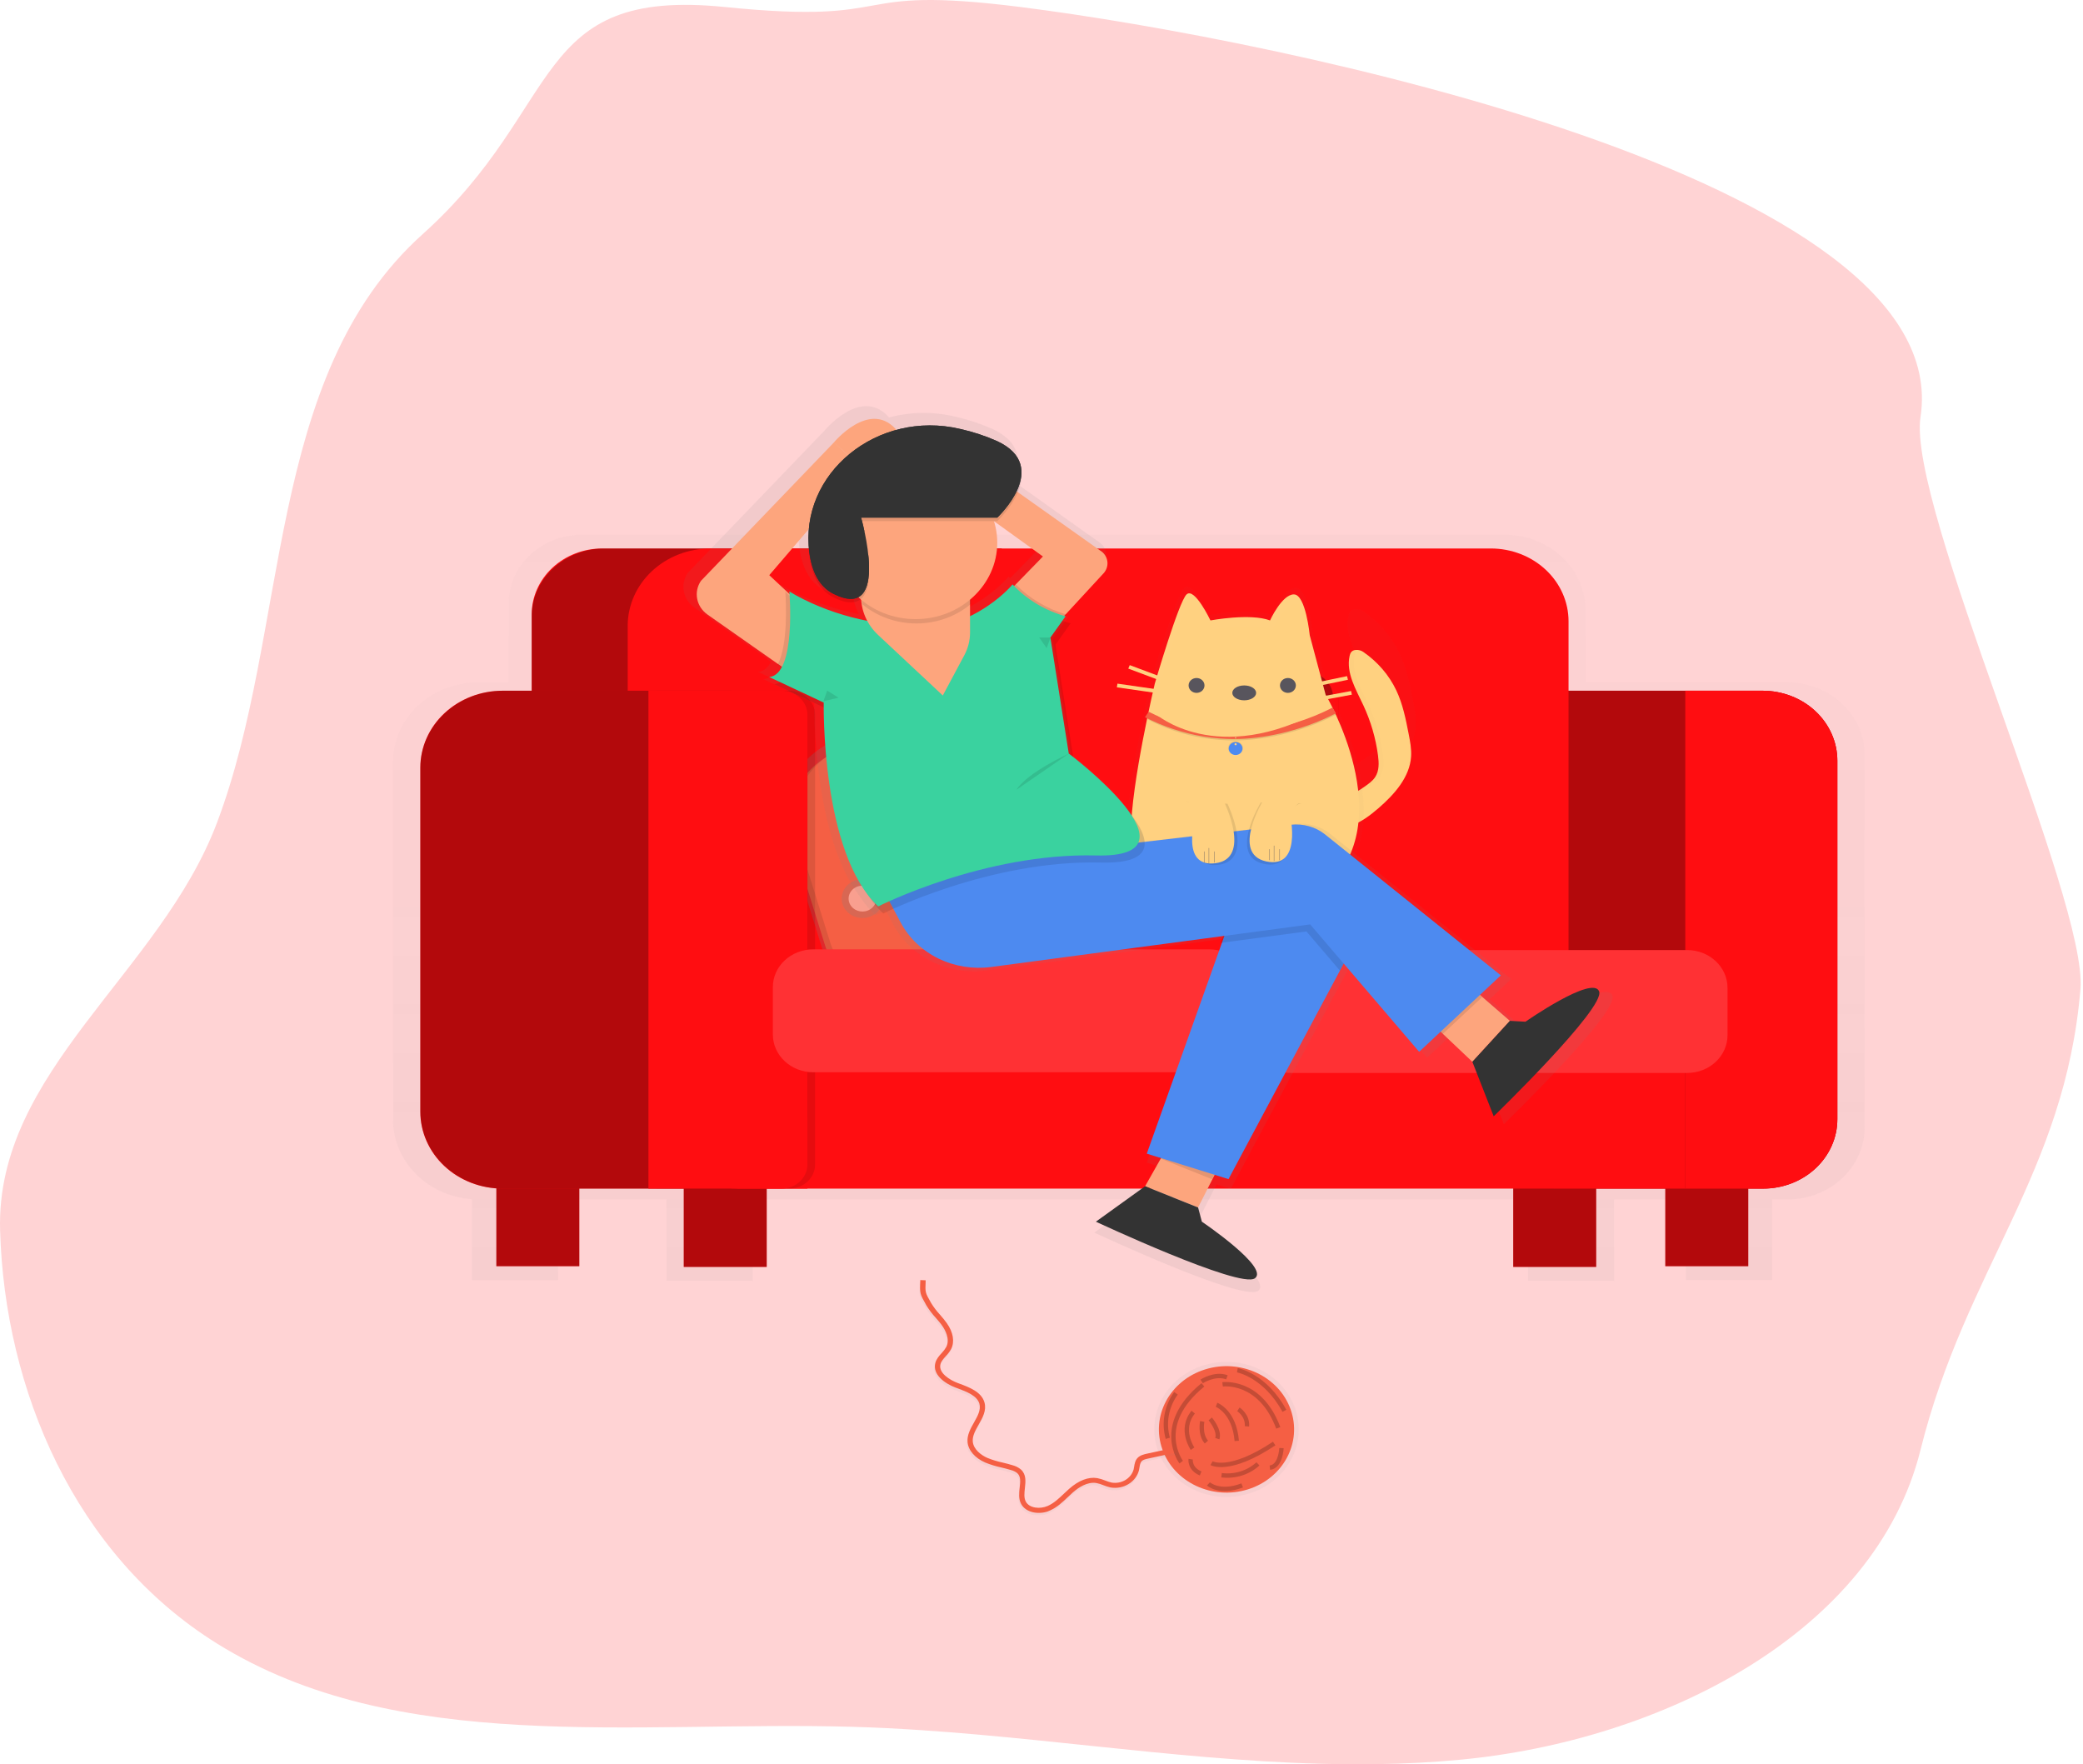 <svg width="477" height="404" viewBox="0 0 477 404" fill="none" xmlns="http://www.w3.org/2000/svg">
<path opacity="0.18" d="M439.792 332.003C429.328 374.029 380.329 398.698 334.1 402.969C327.926 403.543 321.738 403.857 315.564 403.948C280.769 404.51 245.947 398.515 211.025 396.178C205.751 395.825 200.477 395.551 195.203 395.407C145.445 393.984 90.988 402.094 49.654 376.314C17.053 355.993 1.077 318.16 0.022 281.737C-1.033 245.314 36.631 222.858 49.654 188.485C66.404 144.278 60.497 86.222 96.769 53.639C129.468 24.294 121.389 -2.911 166 1.607C207.588 5.812 192.511 -3.577 233.69 1.607C292.605 9.025 448.132 40.792 439.792 95.485C436.698 115.806 478.119 205.995 476.417 226.485C472.887 268.615 450.045 290.774 439.792 332.003Z" fill="#FF0D11"/>
<g clip-path="url(#clip0)">
<g opacity="0.5">
<path opacity="0.5" d="M409.226 156.249H363.074V139.731C363.074 135.142 361.125 130.741 357.657 127.497C354.188 124.252 349.483 122.429 344.577 122.429H133.265C128.814 122.429 124.546 124.083 121.399 127.026C118.252 129.97 116.484 133.962 116.484 138.125V156.259H109.536C104.359 156.257 99.394 158.178 95.731 161.598C92.068 165.019 90.006 169.661 90 174.502V256.395C90.004 261 91.867 265.434 95.217 268.808C98.567 272.183 103.157 274.249 108.066 274.593V293.117H127.793V274.648H152.633V293.273H172.36V274.648H349.893V293.273H369.62V274.648H386.06V293.1H405.807V274.648H409.361C411.678 274.649 413.971 274.223 416.111 273.394C418.251 272.565 420.196 271.35 421.834 269.818C423.471 268.286 424.771 266.468 425.657 264.466C426.544 262.465 427 260.319 427 258.153V172.878C427 170.694 426.541 168.532 425.648 166.514C424.755 164.497 423.446 162.664 421.795 161.119C420.145 159.575 418.185 158.35 416.029 157.515C413.872 156.679 411.56 156.249 409.226 156.249V156.249ZM359.6 228.519V242.356H286.058C286.854 241.022 287.272 239.52 287.27 237.992V228.519H359.6Z" fill="url(#paint0_linear)"/>
</g>
<path d="M132.66 267.727H113.667V289.935H132.66V267.727Z" fill="#FF0D11"/>
<path d="M365.52 267.893H346.526V290.101H365.52V267.893Z" fill="#FF0D11"/>
<path d="M400.342 267.727H381.349V289.935H400.342V267.727Z" fill="#FF0D11"/>
<path d="M175.574 267.893H156.58V290.101H175.574V267.893Z" fill="#FF0D11"/>
<path opacity="0.3" d="M132.66 267.727H113.667V289.935H132.66V267.727Z" fill="black"/>
<path opacity="0.3" d="M365.52 267.893H346.526V290.101H365.52V267.893Z" fill="black"/>
<path opacity="0.3" d="M400.342 267.727H381.349V289.935H400.342V267.727Z" fill="black"/>
<path opacity="0.3" d="M175.574 267.893H156.58V290.101H175.574V267.893Z" fill="black"/>
<path d="M355.848 158.163H403.632C408.171 158.163 412.524 159.85 415.734 162.852C418.943 165.854 420.746 169.926 420.746 174.171V256.288C420.746 260.5 418.958 264.539 415.773 267.518C412.589 270.496 408.271 272.169 403.768 272.169H355.848V158.163Z" fill="#FF0D11"/>
<path opacity="0.3" d="M355.848 158.163H403.632C408.171 158.163 412.524 159.85 415.734 162.852C418.943 165.854 420.746 169.926 420.746 174.171V256.288C420.746 260.5 418.958 264.539 415.773 267.518C412.589 270.496 408.271 272.169 403.768 272.169H355.848V158.163Z" fill="black"/>
<path d="M137.913 125.591H229.393V227.752H121.754V140.702C121.755 136.694 123.458 132.851 126.488 130.017C129.519 127.183 133.628 125.591 137.913 125.591V125.591Z" fill="#FF0D11"/>
<path opacity="0.3" d="M138.434 125.591H229.393V227.752H121.754V141.19C121.754 139.141 122.186 137.113 123.024 135.22C123.862 133.327 125.091 131.607 126.64 130.159C128.189 128.71 130.028 127.561 132.051 126.778C134.075 125.994 136.244 125.591 138.434 125.591V125.591Z" fill="black"/>
<path d="M162.681 125.591H251.378V227.752H143.74V143.305C143.74 138.607 145.735 134.102 149.286 130.78C152.838 127.458 157.655 125.591 162.678 125.591H162.681Z" fill="#FF0D11"/>
<path d="M250.857 125.591H341.378C346.102 125.591 350.632 127.347 353.973 130.471C357.313 133.596 359.19 137.834 359.19 142.253V227.752H250.857V125.591Z" fill="#FF0D11"/>
<path d="M385.924 158.163H403.643C408.18 158.166 412.53 159.853 415.738 162.855C418.945 165.857 420.746 169.927 420.746 174.171V256.288C420.746 260.5 418.958 264.539 415.774 267.518C412.589 270.496 408.271 272.169 403.768 272.169H385.924V158.163Z" fill="#FF0D11"/>
<path d="M385.921 241.076H167.482V272.169H385.921V241.076Z" fill="#FF0D11"/>
<path d="M217.675 162.171L193.806 168.679C183.297 171.544 177.261 181.835 180.324 191.665L188.231 217.039C191.294 226.869 202.297 232.516 212.806 229.65L236.674 223.143C247.184 220.278 253.22 209.986 250.157 200.156L242.25 174.782C239.187 164.952 228.184 159.306 217.675 162.171Z" fill="url(#paint1_linear)"/>
<path d="M216.36 165.202L194.102 171.27C184.302 173.942 178.674 183.539 181.53 192.706L188.903 216.367C191.759 225.534 202.02 230.799 211.82 228.127L234.077 222.059C243.877 219.387 249.506 209.79 246.649 200.623L239.276 176.962C236.42 167.795 226.16 162.53 216.36 165.202Z" fill="#F55F44"/>
<path opacity="0.1" d="M216.36 165.202L194.102 171.27C184.302 173.942 178.674 183.539 181.53 192.706L188.903 216.367C191.759 225.534 202.02 230.799 211.82 228.127L234.077 222.059C243.877 219.387 249.506 209.79 246.649 200.623L239.276 176.962C236.42 167.795 226.16 162.53 216.36 165.202Z" fill="black"/>
<path d="M217.508 164.447L195.251 170.515C185.451 173.187 179.822 182.784 182.678 191.951L190.051 215.612C192.908 224.779 203.168 230.044 212.968 227.372L235.225 221.304C245.025 218.632 250.654 209.035 247.798 199.868L240.425 176.207C237.568 167.041 227.308 161.775 217.508 164.447Z" fill="#F55F44"/>
<path d="M212.748 184.875C214.893 183.463 215.409 180.692 213.9 178.685C212.391 176.679 209.429 176.196 207.283 177.607C205.138 179.019 204.622 181.79 206.131 183.797C207.64 185.803 210.602 186.286 212.748 184.875Z" fill="url(#paint2_linear)"/>
<path d="M235.47 197.077C237.615 195.665 238.131 192.894 236.622 190.888C235.113 188.881 232.151 188.398 230.005 189.81C227.86 191.221 227.344 193.992 228.853 195.999C230.362 198.006 233.324 198.488 235.47 197.077Z" fill="url(#paint3_linear)"/>
<path d="M200.226 209.398C202.371 207.987 202.887 205.216 201.378 203.209C199.87 201.202 196.907 200.72 194.762 202.131C192.616 203.543 192.1 206.314 193.609 208.32C195.118 210.327 198.081 210.81 200.226 209.398Z" fill="url(#paint4_linear)"/>
<path d="M221.651 222.455C223.797 221.043 224.312 218.272 222.804 216.265C221.295 214.259 218.332 213.776 216.187 215.188C214.041 216.599 213.525 219.37 215.034 221.377C216.543 223.384 219.506 223.866 221.651 222.455Z" fill="url(#paint5_linear)"/>
<path d="M211.836 183.663C213.266 182.722 213.61 180.875 212.604 179.538C211.599 178.201 209.625 177.879 208.195 178.82C206.765 179.76 206.421 181.607 207.427 182.944C208.432 184.282 210.407 184.603 211.836 183.663Z" fill="#F99F8F"/>
<path d="M234.558 195.865C235.988 194.924 236.332 193.077 235.326 191.74C234.321 190.403 232.346 190.081 230.917 191.022C229.487 191.962 229.143 193.809 230.149 195.146C231.154 196.484 233.129 196.805 234.558 195.865Z" fill="#F99F8F"/>
<path d="M199.315 208.186C200.744 207.246 201.088 205.399 200.083 204.062C199.077 202.724 197.103 202.403 195.673 203.343C194.243 204.284 193.899 206.131 194.905 207.468C195.911 208.805 197.885 209.127 199.315 208.186Z" fill="#F99F8F"/>
<path d="M220.739 221.243C222.169 220.302 222.513 218.455 221.507 217.118C220.502 215.781 218.528 215.459 217.098 216.4C215.668 217.34 215.324 219.187 216.33 220.524C217.335 221.862 219.31 222.183 220.739 221.243Z" fill="#F99F8F"/>
<path d="M115.06 158.163H184.892V272.169H115.06C110.073 272.169 105.29 270.316 101.763 267.018C98.236 263.72 96.255 259.247 96.254 254.582V175.754C96.254 171.088 98.235 166.614 101.762 163.315C105.289 160.016 110.072 158.163 115.06 158.163V158.163Z" fill="#FF0D11"/>
<path opacity="0.3" d="M115.192 158.163H167.371C169.674 158.163 171.953 158.587 174.08 159.412C176.207 160.237 178.14 161.445 179.767 162.969C181.395 164.492 182.685 166.301 183.565 168.291C184.445 170.281 184.897 172.414 184.895 174.568V255.778C184.895 260.125 183.049 264.294 179.762 267.368C176.476 270.442 172.019 272.169 167.371 272.169H115.192C110.169 272.169 105.352 270.303 101.8 266.981C98.249 263.659 96.254 259.153 96.254 254.455V175.867C96.256 171.171 98.253 166.668 101.804 163.348C105.355 160.028 110.171 158.163 115.192 158.163V158.163Z" fill="black"/>
<path opacity="0.1" d="M150.247 158.163H180.747C182.313 158.163 183.815 158.745 184.923 159.781C186.031 160.817 186.653 162.222 186.653 163.688V266.645C186.653 268.11 186.031 269.515 184.923 270.551C183.815 271.587 182.313 272.169 180.747 272.169H150.247V158.163Z" fill="black"/>
<path d="M148.489 158.163H178.989C180.555 158.163 182.057 158.745 183.165 159.781C184.273 160.817 184.895 162.222 184.895 163.688V266.645C184.895 268.11 184.273 269.515 183.165 270.551C182.057 271.587 180.555 272.169 178.989 272.169H148.489V158.163Z" fill="#FF0D11"/>
<path d="M286.2 217.389H176.981V245.522H286.2V217.389Z" fill="#FF0D11"/>
<path d="M395.596 217.551H286.377V245.684H395.596V217.551Z" fill="#FF0D11"/>
<path opacity="0.15" d="M276.959 217.389H186.222C181.118 217.389 176.981 221.259 176.981 226.033V236.877C176.981 241.651 181.118 245.522 186.222 245.522H276.959C282.062 245.522 286.2 241.651 286.2 236.877V226.033C286.2 221.259 282.062 217.389 276.959 217.389Z" fill="white"/>
<path d="M298.95 165.647C302.446 165.647 305.28 162.996 305.28 159.726C305.28 156.456 302.446 153.805 298.95 153.805C295.454 153.805 292.62 156.456 292.62 159.726C292.62 162.996 295.454 165.647 298.95 165.647Z" fill="#FF0D11"/>
<path opacity="0.3" d="M298.95 165.647C302.446 165.647 305.28 162.996 305.28 159.726C305.28 156.456 302.446 153.805 298.95 153.805C295.454 153.805 292.62 156.456 292.62 159.726C292.62 162.996 295.454 165.647 298.95 165.647Z" fill="black"/>
<path d="M200.814 165.647C204.31 165.647 207.144 162.996 207.144 159.726C207.144 156.456 204.31 153.805 200.814 153.805C197.318 153.805 194.484 156.456 194.484 159.726C194.484 162.996 197.318 165.647 200.814 165.647Z" fill="#FF0D11"/>
<path opacity="0.3" d="M200.814 165.647C204.31 165.647 207.144 162.996 207.144 159.726C207.144 156.456 204.31 153.805 200.814 153.805C197.318 153.805 194.484 156.456 194.484 159.726C194.484 162.996 197.318 165.647 200.814 165.647Z" fill="black"/>
<path d="M197.646 128.467C198.52 128.467 199.23 127.473 199.23 126.248C199.23 125.022 198.52 124.028 197.646 124.028C196.771 124.028 196.061 125.022 196.061 126.248C196.061 127.473 196.771 128.467 197.646 128.467Z" fill="#FDA57D"/>
<path opacity="0.15" d="M386.355 217.551H295.619C290.515 217.551 286.377 221.421 286.377 226.195V237.04C286.377 241.814 290.515 245.684 295.619 245.684H386.355C391.459 245.684 395.596 241.814 395.596 237.04V226.195C395.596 221.421 391.459 217.551 386.355 217.551Z" fill="white"/>
<g opacity="0.5">
<path opacity="0.5" d="M323.621 160.597C322.895 156.863 322.151 153.087 320.494 149.613C318.679 145.797 315.836 142.487 312.243 140.007C311.709 139.63 311.048 139.445 310.381 139.487C309.338 139.572 309.019 140.169 308.856 140.787C308.835 140.862 308.817 140.933 308.803 141.008C308.393 142.902 308.668 144.774 309.262 146.62C310.002 148.924 311.242 151.17 312.274 153.399C314.133 157.394 315.365 161.619 315.933 165.943C316.009 166.515 316.068 167.103 316.082 167.691C316.092 168.041 316.083 168.392 316.054 168.741C316.008 169.426 315.841 170.099 315.561 170.733C315.512 170.837 315.46 170.945 315.404 171.058C315.349 171.171 315.289 171.27 315.224 171.357C314.591 172.332 313.605 173.027 312.639 173.713C311.673 174.399 310.579 175.13 309.425 175.5H309.464C308.927 175.681 308.359 175.768 307.789 175.757C306.007 175.705 304.106 174.363 302.314 174.678L302.112 174.72C300.278 175.185 298.871 177.882 298.857 179.595C298.857 179.731 298.857 179.864 298.857 179.991C298.857 180.037 298.857 180.082 298.874 180.128C298.891 180.173 298.895 180.3 298.909 180.381C298.923 180.463 298.93 180.482 298.944 180.531C298.957 180.58 298.975 180.677 298.996 180.749C299.017 180.82 299.027 180.849 299.044 180.898C299.062 180.947 299.089 181.031 299.114 181.096C299.138 181.161 299.155 181.194 299.176 181.239C299.197 181.285 299.232 181.363 299.263 181.421L299.34 181.558C299.374 181.613 299.406 181.671 299.444 181.727L299.534 181.857L299.652 182.013L299.753 182.133L299.889 182.276L300 182.386L300.149 182.52L300.271 182.62L300.434 182.744L300.563 182.838L300.74 182.952L300.872 183.036L301.066 183.144L301.202 183.215L301.421 183.316L301.549 183.374C301.653 183.42 301.761 183.462 301.869 183.501L302.025 183.556L302.275 183.641L302.456 183.693L302.661 183.751L302.862 183.8L303.057 183.845L303.272 183.888L303.46 183.923L303.686 183.959L303.867 183.985L304.099 184.014L304.273 184.034L304.516 184.053H304.686H304.937H305.096H305.357H305.902H306.187H306.288L306.594 184.031H306.653C307.52 183.96 308.374 183.784 309.193 183.508C311.788 182.588 313.99 180.908 316.03 179.143C320.074 175.65 323.895 171.315 324.219 166.174C324.344 164.318 323.979 162.446 323.621 160.597Z" fill="url(#paint6_linear)"/>
</g>
<path opacity="0.1" d="M306.517 159.362H273.766V168.231H306.517V159.362Z" fill="black"/>
<path d="M306.517 159.362H273.766V167.425H306.517V159.362Z" fill="#FF0D11"/>
<path d="M292.728 160.438C295.583 160.438 297.898 158.273 297.898 155.602C297.898 152.932 295.583 150.767 292.728 150.767C289.873 150.767 287.558 152.932 287.558 155.602C287.558 158.273 289.873 160.438 292.728 160.438Z" fill="#FF0D11"/>
<path d="M282.979 163.044L282.917 162.986C283.034 162.903 283.129 162.795 283.195 162.672C283.26 162.549 283.294 162.413 283.294 162.276C283.294 162.138 283.26 162.002 283.195 161.879C283.129 161.756 283.034 161.649 282.917 161.565L282.972 161.5C283.098 161.592 283.199 161.708 283.269 161.842C283.339 161.975 283.376 162.122 283.376 162.271C283.376 162.419 283.339 162.566 283.269 162.699C283.199 162.833 283.098 162.95 282.972 163.041L282.979 163.044Z" fill="#4D8AF0"/>
<path opacity="0.1" d="M282.979 163.044L282.917 162.986C283.034 162.903 283.129 162.795 283.195 162.672C283.26 162.549 283.294 162.413 283.294 162.276C283.294 162.138 283.26 162.002 283.195 161.879C283.129 161.756 283.034 161.649 282.917 161.565L282.972 161.5C283.098 161.592 283.199 161.708 283.269 161.842C283.339 161.975 283.376 162.122 283.376 162.271C283.376 162.419 283.339 162.566 283.269 162.699C283.199 162.833 283.098 162.95 282.972 163.041L282.979 163.044Z" fill="black"/>
<path d="M282.917 163.044C282.791 162.953 282.69 162.836 282.62 162.703C282.55 162.569 282.514 162.422 282.514 162.274C282.514 162.125 282.55 161.979 282.62 161.845C282.69 161.712 282.791 161.595 282.917 161.504L282.973 161.569C282.855 161.652 282.76 161.759 282.695 161.882C282.629 162.005 282.595 162.141 282.595 162.279C282.595 162.416 282.629 162.552 282.695 162.675C282.76 162.798 282.855 162.906 282.973 162.989L282.917 163.044Z" fill="#4D8AF0"/>
<path d="M309.401 189.061C311.774 188.22 313.785 186.683 315.654 185.071C319.351 181.879 322.839 177.921 323.138 173.219C323.246 171.503 322.916 169.794 322.586 168.101C321.922 164.689 321.245 161.237 319.74 158.066C318.081 154.58 315.484 151.557 312.201 149.291C311.712 148.946 311.106 148.777 310.495 148.817C309.453 148.905 309.189 149.574 309.05 150.214C308.206 154.114 310.523 157.897 312.218 161.536C313.917 165.186 315.043 169.047 315.561 172.998C315.78 174.675 315.859 176.488 314.914 177.931C314.338 178.815 313.434 179.458 312.552 180.082C311.232 181.015 309.773 181.993 308.119 181.948C306.465 181.902 304.617 180.573 302.908 181.002C301.198 181.431 299.944 183.891 299.934 185.467C299.913 189.737 306.225 190.186 309.401 189.061Z" fill="#FFD180"/>
<g opacity="0.1">
<path opacity="0.1" d="M314.908 177.931C314.331 178.815 313.428 179.458 312.545 180.082C311.662 180.764 310.67 181.312 309.606 181.707C311.107 181.613 312.451 180.732 313.671 179.858C314.553 179.234 315.456 178.587 316.033 177.707C316.975 176.267 316.898 174.457 316.679 172.774C316.161 168.822 315.036 164.962 313.337 161.312C311.642 157.669 309.321 153.883 310.169 149.99C310.192 149.76 310.266 149.537 310.385 149.334C310.505 149.132 310.668 148.955 310.864 148.814C310.735 148.803 310.606 148.803 310.478 148.814C309.436 148.901 309.172 149.571 309.033 150.211C308.188 154.111 310.506 157.893 312.201 161.533C313.9 165.183 315.025 169.043 315.543 172.995C315.773 174.675 315.853 176.488 314.908 177.931Z" fill="black"/>
<path opacity="0.1" d="M301.066 185.253C301.066 183.797 302.174 181.584 303.665 180.921C303.411 180.915 303.157 180.942 302.911 181.002C301.233 181.428 299.947 183.891 299.937 185.467C299.916 189.451 305.402 190.101 308.72 189.266C305.423 189.714 301.045 188.801 301.066 185.253Z" fill="black"/>
</g>
<g opacity="0.5">
<path opacity="0.5" d="M276.868 140.832C276.868 140.832 286.332 139.061 291.064 140.832C291.064 140.832 293.902 134.635 296.741 134.635C299.579 134.635 300.524 144.384 300.524 144.384L304.308 158.547C304.308 158.547 322.287 188.642 304.308 204.572C286.329 220.502 257.944 202.791 257.944 191.284C257.944 179.777 263.621 155.882 263.621 155.882C263.621 155.882 269.298 136.41 271.191 134.639C273.085 132.867 276.868 140.832 276.868 140.832Z" fill="url(#paint7_linear)"/>
</g>
<path d="M277.188 142.064C277.188 142.064 286.283 140.361 290.831 142.064C290.831 142.064 293.558 136.107 296.289 136.107C299.02 136.107 299.927 145.466 299.927 145.466L303.564 159.079C303.564 159.079 320.848 188.002 303.564 203.324C286.28 218.647 258.99 201.621 258.99 190.563C258.99 179.504 264.448 156.528 264.448 156.528C264.448 156.528 269.906 137.81 271.726 136.107C273.547 134.405 277.188 142.064 277.188 142.064Z" fill="#FFD180"/>
<g opacity="0.1">
<path opacity="0.1" d="M309.919 174.984C308.523 169.453 306.384 164.11 303.554 159.083L304.127 161.234C306.591 165.604 308.534 170.215 309.919 174.984Z" fill="white"/>
<path opacity="0.1" d="M260.626 188.272C260.626 177.223 265.028 158.68 265.028 158.68C265.028 158.68 270.486 139.961 272.307 138.259C274.127 136.556 277.765 144.215 277.765 144.215C277.765 144.215 286.86 142.512 291.408 144.215C291.408 144.215 294.139 138.259 296.866 138.259C297.908 138.259 298.711 139.669 299.273 141.395C298.718 138.87 297.773 136.107 296.293 136.107C293.565 136.107 290.835 142.064 290.835 142.064C286.287 140.361 277.191 142.064 277.191 142.064C277.191 142.064 273.554 134.408 271.733 136.107C269.913 137.807 264.455 156.528 264.455 156.528C264.455 156.528 260.053 175.052 260.053 186.12C260.05 187.121 260.626 188.59 260.626 188.272Z" fill="white"/>
</g>
<path d="M294.927 158.657C295.933 158.657 296.748 157.895 296.748 156.954C296.748 156.014 295.933 155.251 294.927 155.251C293.922 155.251 293.107 156.014 293.107 156.954C293.107 157.895 293.922 158.657 294.927 158.657Z" fill="#58555D"/>
<path d="M274.006 158.657C275.011 158.657 275.826 157.895 275.826 156.954C275.826 156.014 275.011 155.251 274.006 155.251C273 155.251 272.185 156.014 272.185 156.954C272.185 157.895 273 158.657 274.006 158.657Z" fill="#58555D"/>
<path d="M284.922 160.36C286.428 160.36 287.649 159.597 287.649 158.657C287.649 157.716 286.428 156.954 284.922 156.954C283.415 156.954 282.194 157.716 282.194 158.657C282.194 159.597 283.415 160.36 284.922 160.36Z" fill="#58555D"/>
<path d="M308.474 154.823L300.287 156.524L300.484 157.355L308.671 155.654L308.474 154.823Z" fill="#FFD180"/>
<path d="M309.396 158.228L300.299 159.924L300.477 160.759L309.574 159.063L309.396 158.228Z" fill="#FFD180"/>
<path d="M258.707 152.302L258.369 153.093L267.465 156.496L267.803 155.706L258.707 152.302Z" fill="#FFD180"/>
<path d="M255.893 156.541L255.754 157.383L267.58 159.085L267.719 158.244L255.893 156.541Z" fill="#FFD180"/>
<path opacity="0.1" d="M282.653 169.544C280.272 169.546 277.895 169.356 275.548 168.978C271.036 168.251 266.695 166.792 262.721 164.666L263.037 163.291C267.056 165.327 271.395 166.753 275.892 167.516C282.441 168.565 293.704 168.25 305.152 162.342L305.916 163.642C297.606 167.938 288.858 169.544 282.653 169.544Z" fill="black"/>
<path d="M305.152 162.027C293.687 167.935 282.437 168.25 275.892 167.2C271.395 166.438 267.056 165.012 263.037 162.976L262.197 164.23C266.362 166.371 270.871 167.865 275.548 168.653C277.896 169.033 280.274 169.223 282.656 169.222C288.861 169.222 297.595 167.62 305.934 163.33L305.152 162.027ZM282.948 169.105C282.913 169.105 282.879 169.095 282.85 169.077C282.82 169.059 282.798 169.033 282.784 169.002C282.771 168.972 282.767 168.939 282.774 168.907C282.781 168.874 282.798 168.845 282.823 168.822C282.848 168.799 282.879 168.783 282.914 168.776C282.948 168.77 282.984 168.773 283.016 168.786C283.048 168.798 283.076 168.82 283.095 168.847C283.115 168.874 283.125 168.906 283.125 168.939C283.124 168.982 283.105 169.024 283.072 169.054C283.039 169.084 282.994 169.101 282.948 169.101V169.105Z" fill="#F55F44"/>
<path opacity="0.1" d="M281.187 171.406C281.187 171.842 281.372 172.26 281.702 172.568C282.031 172.877 282.478 173.05 282.945 173.05V173.05C283.411 173.05 283.858 172.877 284.188 172.568C284.517 172.26 284.703 171.842 284.703 171.406V171.406C284.703 170.969 284.517 170.551 284.188 170.243C283.858 169.934 283.411 169.761 282.945 169.761V169.761C282.478 169.761 282.031 169.934 281.702 170.243C281.372 170.551 281.187 170.969 281.187 171.406V171.406ZM282.945 170.583C282.887 170.583 282.831 170.567 282.783 170.537C282.735 170.507 282.697 170.465 282.675 170.415C282.653 170.365 282.647 170.31 282.659 170.257C282.67 170.204 282.698 170.156 282.738 170.117C282.779 170.079 282.831 170.053 282.888 170.043C282.944 170.032 283.003 170.038 283.056 170.058C283.11 170.079 283.155 170.114 283.187 170.159C283.219 170.204 283.237 170.256 283.237 170.31C283.237 170.382 283.206 170.451 283.152 170.502C283.098 170.553 283.025 170.583 282.948 170.583H282.945Z" fill="url(#paint8_linear)"/>
<path d="M281.364 171.406C281.364 171.799 281.531 172.176 281.828 172.454C282.125 172.731 282.528 172.888 282.948 172.888C283.368 172.888 283.771 172.731 284.068 172.454C284.365 172.176 284.532 171.799 284.532 171.406C284.532 171.013 284.365 170.636 284.068 170.358C283.771 170.08 283.368 169.924 282.948 169.924C282.528 169.924 282.125 170.08 281.828 170.358C281.531 170.636 281.364 171.013 281.364 171.406ZM282.948 170.665C282.896 170.665 282.845 170.65 282.801 170.623C282.758 170.596 282.724 170.557 282.704 170.512C282.684 170.467 282.679 170.418 282.689 170.37C282.699 170.322 282.724 170.278 282.761 170.243C282.798 170.209 282.845 170.185 282.897 170.176C282.948 170.166 283.001 170.171 283.049 170.19C283.097 170.208 283.139 170.24 283.168 170.281C283.197 170.321 283.212 170.369 283.212 170.418C283.212 170.483 283.184 170.546 283.135 170.592C283.085 170.639 283.018 170.665 282.948 170.665V170.665Z" fill="#4D8AF0"/>
<path d="M302.821 162.521C278.609 175.845 264.656 163.496 264.656 163.496L302.821 162.521Z" fill="#FFD180"/>
<path d="M369.241 227.98C367.758 224.044 351.87 235.129 351.87 235.129L348.198 234.924L341.131 228.802L346.064 224.187L304.638 190.959C303.532 190.073 302.24 189.413 300.846 189.021C299.451 188.63 297.984 188.515 296.539 188.684L262.099 192.701C261.95 190.855 260.734 188.662 259.014 186.423C255.481 181.002 248.043 174.883 245.298 172.709L241.087 146.23L244.655 141.222C243.995 141.053 243.345 140.85 242.71 140.611L243.464 139.552L243.186 139.481L243.533 139.097H243.491L252.378 129.478C253.038 128.764 253.377 127.839 253.322 126.896C253.268 125.954 252.825 125.068 252.087 124.425L232.197 110.288C232.8 108.942 233.089 107.491 233.044 106.031C233.201 103.224 231.856 100.374 227.35 98.265C224.562 97.021 221.641 96.056 218.637 95.385C213.686 94.194 208.484 94.266 203.573 95.593C203.493 95.499 203.406 95.405 203.315 95.307C197.194 88.762 189.165 98.167 188.852 98.557L157.473 131.204C156.62 132.471 156.308 133.992 156.599 135.465C156.89 136.938 157.762 138.254 159.043 139.152L175.654 150.803L175.602 150.903L176.54 151.553C175.845 152.853 174.875 153.73 173.607 153.864L176.15 155.053C175.749 155.316 175.283 155.48 174.795 155.531L186.441 160.977C186.441 166.638 187.066 192.555 196.905 205.277C197.914 206.843 199.113 208.293 200.48 209.599C200.48 209.599 201.318 209.174 202.846 208.485L204.604 211.777C206.536 215.391 209.635 218.345 213.462 220.22C217.289 222.095 221.649 222.796 225.926 222.224L280.593 214.919L280.012 216.544L280.325 216.502L262.607 266.222L265.532 267.135L265.476 267.233L265.89 267.399L262.204 273.898L250.603 282.243C250.603 282.243 284.508 298.099 288.076 295.596C291.644 293.094 275.569 282.243 275.569 282.243L274.676 278.906L278.578 271.201L281.847 272.221L308.119 223.073L309.012 221.402L326.793 242.2L331.806 237.514L332.348 238.028L332.393 237.986L339.342 244.563L344.376 257.416C344.376 257.416 370.718 231.915 369.241 227.98ZM231.314 132.406L230.967 132.029C228.848 134.508 225.099 137.508 220.919 139.539V136.806L221.117 136.644V135.454C223.759 133.18 225.67 130.26 226.633 127.025C227.597 123.79 227.576 120.367 226.572 117.142L238.113 125.432L231.314 132.406ZM192.142 101.589L191.864 101.329L192.146 101.589H192.142ZM182.918 118.968C182.842 119.835 182.811 120.707 182.824 121.584C182.804 122.858 182.88 124.132 183.05 125.396C183.644 129.813 185.336 133.423 188.821 135.145C191.857 136.64 193.855 136.559 195.127 135.539L195.266 135.656C195.372 137.383 195.852 139.072 196.676 140.621C190.171 139.351 183.959 137.01 178.329 133.709C178.329 133.709 178.35 133.93 178.374 134.327L173.6 129.861L182.918 118.968Z" fill="url(#paint9_linear)"/>
<path d="M270.024 257.848L262.224 271.63L274.356 276.491L282.156 261.091L270.024 257.848Z" fill="#FDA57D"/>
<path d="M274.356 276.491L275.222 279.741C275.222 279.741 290.821 290.28 287.354 292.71C283.886 295.141 250.954 279.741 250.954 279.741L262.221 271.633L274.356 276.491Z" fill="#333333"/>
<path opacity="0.1" d="M281.326 262.521L269.051 258.696L265.4 265.143L277.532 270.008L281.326 262.521Z" fill="black"/>
<path d="M325.445 232.032L337.16 243.127L345.759 233.758L332.39 222.179L325.445 232.032Z" fill="#FDA57D"/>
<path opacity="0.1" d="M332.873 222.719L325.928 232.575L330.368 236.777L339.376 228.35L332.873 222.719Z" fill="black"/>
<path d="M345.759 233.754L349.327 233.953C349.327 233.953 364.752 223.193 366.194 227.014C367.636 230.836 342.052 255.612 342.052 255.612L337.164 243.126L345.759 233.754Z" fill="#333333"/>
<path d="M234.684 150.803L252.688 131.304C253.329 130.611 253.658 129.711 253.605 128.795C253.551 127.88 253.121 127.019 252.403 126.394L213.227 98.622L208.471 105.563L238.832 127.424L225.943 140.644L234.684 150.803Z" fill="#FDA57D"/>
<path opacity="0.1" d="M232.617 133.823L226.318 140.283L235.07 150.455L244.103 140.686C239.696 139.381 235.735 137.014 232.617 133.823V133.823Z" fill="black"/>
<path d="M182.414 155.034L162.031 140.735C160.787 139.862 159.94 138.583 159.657 137.153C159.375 135.722 159.678 134.245 160.506 133.014L191.006 101.267L197.26 107.117L176.161 131.701L188.633 143.367L182.414 155.034Z" fill="#FDA57D"/>
<path opacity="0.1" d="M178.103 152.154L181.438 154.494L187.692 142.828L179.84 135.506C180.007 137.989 180.476 147.637 178.103 152.154Z" fill="black"/>
<path d="M281.322 211.66L262.61 264.165L281.322 269.998L312.503 211.66L287.558 205.826L281.322 211.66Z" fill="#4D8AF0"/>
<path opacity="0.1" d="M280.454 213.281L279.519 215.907L299.166 213.281L306.84 222.257L311.638 213.281L286.69 207.448L280.454 213.281Z" fill="black"/>
<path d="M190.965 101.303C190.965 101.303 198.955 91.664 205.025 98.151C211.094 104.637 195.492 105.446 195.492 105.446L190.965 101.303Z" fill="#FDA57D"/>
<path d="M200.244 199.993L206.272 211.273C208.148 214.784 211.158 217.653 214.875 219.475C218.592 221.296 222.828 221.977 226.982 221.422L300.031 211.673L324.979 240.842L343.688 223.342L303.439 191.073C302.365 190.212 301.111 189.57 299.756 189.189C298.402 188.808 296.977 188.696 295.573 188.86L200.244 199.993Z" fill="#4D8AF0"/>
<path opacity="0.1" d="M181.914 137.063C181.914 137.063 183.558 156.008 177.321 156.658L189.794 162.508C189.794 162.508 189.099 196.86 202.266 209.177C202.266 209.177 226.52 196.86 252.16 197.51C277.799 198.16 245.906 174.174 245.906 174.174L241.695 147.618L245.169 142.743C240.472 141.427 236.267 138.899 233.037 135.448C229.563 139.5 221.621 144.995 214.732 144.995H211.751C201.481 144.995 190.558 143.045 181.904 137.878L181.914 137.063Z" fill="black"/>
<path d="M180.757 135.441C180.757 135.441 182.414 154.387 176.161 155.034L188.633 160.883C188.633 160.883 187.939 195.236 201.106 207.552C201.106 207.552 225.359 195.236 250.999 195.886C276.639 196.536 244.746 172.549 244.746 172.549L240.535 145.993L244.009 141.118C239.312 139.803 235.107 137.274 231.877 133.823C228.403 137.875 220.461 143.37 213.571 143.37H210.59C200.321 143.37 189.398 140.618 180.743 135.441H180.757Z" fill="#3AD29F"/>
<path d="M197.187 130.099V136.598C197.187 139.899 198.589 143.064 201.085 145.398L215.899 159.255L220.829 150.029C221.688 148.423 222.135 146.652 222.135 144.856V130.099H197.187Z" fill="#FDA57D"/>
<path opacity="0.1" d="M197.378 137.602C197.378 137.843 197.378 138.08 197.402 138.32C200.833 141.183 205.271 142.763 209.868 142.759C214.466 142.756 218.9 141.169 222.326 138.301V131.09H197.378V137.602Z" fill="black"/>
<path d="M209.659 141.768C219.992 141.768 228.368 133.933 228.368 124.269C228.368 114.604 219.992 106.769 209.659 106.769C199.327 106.769 190.951 114.604 190.951 124.269C190.951 133.933 199.327 141.768 209.659 141.768Z" fill="#FDA57D"/>
<path opacity="0.1" d="M197.187 119.332H228.372C228.372 119.332 240.844 107.666 228.372 101.833C225.663 100.626 222.827 99.689 219.908 99.038C200.943 94.54 182.908 109.213 185.347 127.372C185.923 131.662 187.567 135.171 190.951 136.832C204.115 143.305 197.187 119.332 197.187 119.332Z" fill="black"/>
<path d="M197.187 118.523H228.372C228.372 118.523 240.844 106.857 228.372 101.024C225.663 99.817 222.827 98.88 219.908 98.229C200.943 93.731 182.908 108.404 185.347 126.563C185.923 130.853 187.567 134.362 190.951 136.023C204.115 142.506 197.187 118.523 197.187 118.523Z" fill="#333333"/>
<path d="M198.09 127.333C199.048 127.333 199.824 126.063 199.824 124.496C199.824 122.929 199.048 121.659 198.09 121.659C197.133 121.659 196.357 122.929 196.357 124.496C196.357 126.063 197.133 127.333 198.09 127.333Z" fill="#FDA57D"/>
<path opacity="0.1" d="M188.557 160.571L189.425 158.137L192.024 159.759L188.557 160.571Z" fill="black"/>
<path opacity="0.1" d="M244.794 172.553C244.794 172.553 235.358 176.777 232.756 180.839Z" fill="black"/>
<path opacity="0.1" d="M240.556 145.98L239.69 148.411L237.957 145.98H240.556Z" fill="black"/>
<path d="M197.187 118.523H228.372C228.372 118.523 240.844 106.857 228.372 101.024C225.663 99.817 222.827 98.88 219.908 98.229C200.943 93.731 182.908 108.404 185.347 126.563C185.923 130.853 187.567 134.362 190.951 136.023C204.115 142.506 197.187 118.523 197.187 118.523Z" fill="#333333"/>
<path opacity="0.1" d="M281.083 184.044C281.083 184.044 287.409 196.909 279.102 198.017C270.795 199.125 274.586 187.241 274.586 187.241C274.586 187.241 273.755 183.715 271.733 183.517" fill="black"/>
<path opacity="0.1" d="M288.726 183.732C288.726 183.732 281.204 196.022 289.372 197.803C297.54 199.584 294.893 187.446 294.893 187.446C294.893 187.446 296.053 184.005 298.089 183.972" fill="black"/>
<path d="M280.35 183.683C280.35 183.683 286.676 196.548 278.369 197.657C270.062 198.765 273.853 186.881 273.853 186.881C273.853 186.881 273.022 183.345 271.007 183.147" fill="#FFD180"/>
<path d="M289.313 183.189C289.313 183.189 281.777 195.483 289.959 197.25C298.141 199.018 295.48 186.894 295.48 186.894C295.48 186.894 296.64 183.452 298.676 183.42" fill="#FFD180"/>
<path opacity="0.5" d="M275.847 194.982H275.704V197.494H275.847V194.982Z" fill="#58555D"/>
<path opacity="0.5" d="M278.147 194.982H278.004V197.494H278.147V194.982Z" fill="#58555D"/>
<path opacity="0.5" d="M276.9 194.183H276.757V197.696H276.9V194.183Z" fill="#58555D"/>
<path opacity="0.5" d="M290.786 194.446H290.644V196.958H290.786V194.446Z" fill="#58555D"/>
<path opacity="0.5" d="M293.086 194.446H292.944V196.958H293.086V194.446Z" fill="#58555D"/>
<path opacity="0.5" d="M291.839 193.643H291.696V197.156H291.839V193.643Z" fill="#58555D"/>
<g opacity="0.5">
<path opacity="0.5" d="M286.122 341.968C294.78 339.252 299.444 330.485 296.541 322.387C293.637 314.289 284.265 309.926 275.608 312.642C266.95 315.358 262.286 324.124 265.189 332.222C268.093 340.32 277.465 344.683 286.122 341.968Z" fill="url(#paint10_linear)"/>
</g>
<path d="M285.786 341.031C293.891 338.489 298.257 330.282 295.539 322.702C292.821 315.121 284.048 311.036 275.943 313.579C267.839 316.121 263.472 324.328 266.19 331.908C268.908 339.489 277.682 343.573 285.786 341.031Z" fill="#F55F44"/>
<g opacity="0.5">
<path opacity="0.5" d="M239.673 346.698C237.45 347.396 234.681 346.899 233.649 344.904C233.055 343.75 233.197 342.46 233.336 341.212C233.489 339.844 233.618 338.664 232.794 337.901C232.369 337.562 231.868 337.317 231.328 337.183C230.633 336.965 229.883 336.783 229.167 336.607C227.891 336.333 226.644 335.95 225.443 335.464C223.08 334.427 221.569 332.675 221.402 330.777C221.26 329.153 222.097 327.671 222.896 326.251C223.695 324.83 224.501 323.42 224.119 322.026C223.601 320.144 221.187 319.251 219.061 318.451L218.713 318.328C216.114 317.353 213.328 315.296 214.023 312.657C214.266 311.737 214.888 311.032 215.489 310.382C215.897 309.96 216.247 309.491 216.531 308.988C217.469 307.139 216.184 305.001 215.611 304.166C215.162 303.516 214.631 302.918 214.117 302.323C213.311 301.45 212.598 300.505 211.987 299.502L211.89 299.333C210.479 296.838 210.451 296.734 210.57 294.014V293.689L211.799 293.734V294.059C211.695 296.526 211.695 296.526 212.977 298.794L213.074 298.963C213.648 299.9 214.317 300.782 215.072 301.598C215.604 302.213 216.153 302.849 216.636 303.529C218.126 305.638 218.491 307.805 217.64 309.479C217.307 310.067 216.896 310.613 216.417 311.104C215.882 311.702 215.374 312.267 215.201 312.93C214.659 314.981 217.428 316.612 219.151 317.255L219.481 317.379C221.764 318.224 224.605 319.277 225.279 321.724C225.78 323.54 224.852 325.178 223.952 326.764C223.198 328.096 222.483 329.364 222.597 330.664C222.75 332.409 224.421 333.738 225.933 334.404C227.066 334.861 228.242 335.22 229.445 335.477C230.182 335.655 230.942 335.844 231.686 336.074C232.408 336.26 233.074 336.6 233.631 337.069C234.872 338.219 234.698 339.795 234.531 341.319C234.406 342.457 234.285 343.533 234.729 344.39C235.532 345.944 238.019 346.171 239.75 345.408C241.167 344.784 242.282 343.721 243.464 342.6C243.846 342.236 244.242 341.862 244.645 341.505C246.847 339.555 249.074 338.703 251.089 339.032C251.729 339.156 252.352 339.345 252.948 339.594C253.412 339.784 253.892 339.939 254.383 340.055C255.478 340.238 256.607 340.027 257.544 339.466C258.481 338.905 259.157 338.034 259.438 337.027C259.483 336.835 259.514 336.633 259.549 336.422C259.657 335.746 259.778 334.979 260.355 334.385C260.932 333.79 261.846 333.572 262.495 333.432L269.201 331.983L269.479 333.104L262.773 334.554C262.137 334.69 261.585 334.833 261.269 335.158C260.953 335.483 260.859 336.026 260.772 336.591C260.737 336.812 260.699 337.043 260.647 337.27C260.294 338.575 259.423 339.705 258.211 340.429C256.998 341.154 255.536 341.419 254.122 341.17C253.565 341.04 253.02 340.866 252.493 340.65C251.977 340.433 251.438 340.267 250.884 340.156C248.842 339.831 246.83 341.154 245.499 342.33C245.114 342.671 244.725 343.042 244.349 343.396C243.144 344.54 241.9 345.726 240.285 346.438C240.086 346.535 239.882 346.622 239.673 346.698V346.698Z" fill="url(#paint11_linear)"/>
</g>
<path d="M239.84 346.126C237.616 346.824 234.847 346.327 233.816 344.332C233.221 343.178 233.364 341.888 233.503 340.64C233.656 339.272 233.784 338.093 232.961 337.329C232.536 336.99 232.035 336.745 231.495 336.611C230.8 336.393 230.05 336.211 229.334 336.035C228.058 335.761 226.811 335.378 225.609 334.892C223.247 333.855 221.736 332.103 221.569 330.206C221.426 328.581 222.264 327.099 223.063 325.679C223.862 324.259 224.668 322.848 224.286 321.454C223.768 319.573 221.354 318.679 219.227 317.879L218.88 317.756C216.281 316.781 213.495 314.724 214.19 312.085C214.433 311.166 215.055 310.46 215.656 309.81C216.063 309.388 216.413 308.919 216.698 308.416C217.636 306.567 216.351 304.429 215.777 303.594C215.329 302.944 214.798 302.346 214.283 301.751C213.478 300.878 212.764 299.933 212.154 298.93L212.057 298.761C210.646 296.266 210.618 296.162 210.736 293.442V293.117L211.966 293.162V293.487C211.862 295.954 211.862 295.954 213.144 298.222L213.241 298.391C213.814 299.328 214.483 300.21 215.239 301.026C215.77 301.641 216.319 302.278 216.802 302.957C218.293 305.066 218.658 307.233 217.806 308.907C217.474 309.495 217.063 310.041 216.583 310.532C216.048 311.13 215.541 311.695 215.367 312.358C214.825 314.409 217.594 316.04 219.318 316.684L219.648 316.807C221.93 317.652 224.772 318.705 225.446 321.152C225.946 322.968 225.019 324.606 224.119 326.192C223.365 327.525 222.649 328.792 222.764 330.092C222.917 331.837 224.588 333.166 226.099 333.832C227.233 334.289 228.408 334.648 229.612 334.905C230.348 335.083 231.109 335.272 231.853 335.503C232.575 335.688 233.241 336.028 233.798 336.497C235.039 337.647 234.865 339.223 234.698 340.748C234.573 341.885 234.451 342.961 234.896 343.819C235.699 345.372 238.186 345.599 239.916 344.836C241.334 344.212 242.449 343.149 243.63 342.028C244.012 341.664 244.408 341.29 244.811 340.933C247.014 338.983 249.241 338.132 251.256 338.46C251.896 338.584 252.519 338.773 253.115 339.022C253.579 339.213 254.059 339.367 254.55 339.483C255.645 339.666 256.774 339.455 257.711 338.894C258.648 338.333 259.324 337.462 259.605 336.455C259.65 336.263 259.681 336.061 259.716 335.85C259.824 335.174 259.945 334.407 260.522 333.813C261.099 333.218 262.012 333 262.662 332.861L269.367 331.411L269.645 332.532L262.94 333.982C262.304 334.118 261.752 334.261 261.436 334.586C261.12 334.911 261.026 335.454 260.939 336.019C260.904 336.24 260.866 336.471 260.814 336.698C260.461 338.003 259.59 339.133 258.377 339.857C257.165 340.582 255.703 340.847 254.289 340.598C253.731 340.468 253.186 340.294 252.66 340.078C252.144 339.861 251.604 339.695 251.051 339.584C249.008 339.259 246.997 340.582 245.666 341.758C245.281 342.099 244.891 342.47 244.516 342.824C243.311 343.968 242.067 345.154 240.451 345.866C240.253 345.964 240.049 346.05 239.84 346.126Z" fill="#F55F44"/>
<path opacity="0.2" d="M279.964 316.992C279.964 316.992 288.528 315.78 292.721 326.959" stroke="black" stroke-miterlimit="10"/>
<path opacity="0.2" d="M270.489 334.801C270.489 334.801 264.132 326.384 275.461 317.103" stroke="black" stroke-miterlimit="10"/>
<path opacity="0.2" d="M273.092 331.726C273.092 331.726 270.024 327.31 273.241 323.352" stroke="black" stroke-miterlimit="10"/>
<path opacity="0.2" d="M278.584 321.675C278.584 321.675 282.646 323.176 283.216 329.939" stroke="black" stroke-miterlimit="10"/>
<path opacity="0.2" d="M283.351 313.759C283.351 313.759 289.695 314.893 294.121 323.053" stroke="black" stroke-miterlimit="10"/>
<path opacity="0.2" d="M275.176 316.323C275.176 316.323 278.175 314.341 280.957 315.377" stroke="black" stroke-miterlimit="10"/>
<path opacity="0.2" d="M277.441 335.038C277.441 335.038 281.451 337.423 291.783 330.54" stroke="black" stroke-miterlimit="10"/>
<path opacity="0.2" d="M276.729 339.782C276.729 339.782 279.238 342.119 284.459 340.133" stroke="black" stroke-miterlimit="10"/>
<path opacity="0.2" d="M269.291 319.04C268.214 320.534 267.49 322.226 267.168 324.003C266.845 325.78 266.932 327.601 267.422 329.344" stroke="black" stroke-miterlimit="10"/>
<path opacity="0.2" d="M272.657 334.118C272.657 334.118 272.327 336.305 274.944 337.391" stroke="black" stroke-miterlimit="10"/>
<path opacity="0.2" d="M293.454 331.587C293.454 331.587 293.294 335.811 290.793 336.065" stroke="black" stroke-miterlimit="10"/>
<path opacity="0.2" d="M279.728 337.8C281.237 337.988 282.773 337.852 284.218 337.402C285.663 336.951 286.979 336.198 288.066 335.2" stroke="black" stroke-miterlimit="10"/>
<path opacity="0.2" d="M283.591 322.708C283.591 322.708 285.762 324.109 285.547 326.608" stroke="black" stroke-miterlimit="10"/>
<path opacity="0.2" d="M275.308 325.48C275.308 325.48 274.704 328.447 276.264 330.212" stroke="black" stroke-miterlimit="10"/>
<path opacity="0.2" d="M277.143 324.905C277.143 324.905 279.373 327.505 278.765 329.429" stroke="black" stroke-miterlimit="10"/>
</g>
<defs>
<linearGradient id="paint0_linear" x1="258.5" y1="293.269" x2="258.5" y2="122.419" gradientUnits="userSpaceOnUse">
<stop stop-color="#808080" stop-opacity="0.25"/>
<stop offset="0.54" stop-color="#808080" stop-opacity="0.12"/>
<stop offset="1" stop-color="#808080" stop-opacity="0.1"/>
</linearGradient>
<linearGradient id="paint1_linear" x1="26506.8" y1="-144285" x2="18869.4" y2="-155894" gradientUnits="userSpaceOnUse">
<stop stop-color="#808080" stop-opacity="0.25"/>
<stop offset="0.54" stop-color="#808080" stop-opacity="0.12"/>
<stop offset="1" stop-color="#808080" stop-opacity="0.1"/>
</linearGradient>
<linearGradient id="paint2_linear" x1="3956.4" y1="-20857.4" x2="3820.1" y2="-21064.6" gradientUnits="userSpaceOnUse">
<stop stop-color="#808080" stop-opacity="0.25"/>
<stop offset="0.54" stop-color="#808080" stop-opacity="0.12"/>
<stop offset="1" stop-color="#808080" stop-opacity="0.1"/>
</linearGradient>
<linearGradient id="paint3_linear" x1="4603.84" y1="-20526" x2="4467.49" y2="-20733.3" gradientUnits="userSpaceOnUse">
<stop stop-color="#808080" stop-opacity="0.25"/>
<stop offset="0.54" stop-color="#808080" stop-opacity="0.12"/>
<stop offset="1" stop-color="#808080" stop-opacity="0.1"/>
</linearGradient>
<linearGradient id="paint4_linear" x1="3619.04" y1="-20160" x2="3482.68" y2="-20367.3" gradientUnits="userSpaceOnUse">
<stop stop-color="#808080" stop-opacity="0.25"/>
<stop offset="0.54" stop-color="#808080" stop-opacity="0.12"/>
<stop offset="1" stop-color="#808080" stop-opacity="0.1"/>
</linearGradient>
<linearGradient id="paint5_linear" x1="4230.36" y1="-19804" x2="4094.01" y2="-20011.2" gradientUnits="userSpaceOnUse">
<stop stop-color="#808080" stop-opacity="0.25"/>
<stop offset="0.54" stop-color="#808080" stop-opacity="0.12"/>
<stop offset="1" stop-color="#808080" stop-opacity="0.1"/>
</linearGradient>
<linearGradient id="paint6_linear" x1="19407.3" y1="15274.4" x2="19407.3" y2="9153.33" gradientUnits="userSpaceOnUse">
<stop stop-color="#808080" stop-opacity="0.25"/>
<stop offset="0.54" stop-color="#808080" stop-opacity="0.12"/>
<stop offset="1" stop-color="#808080" stop-opacity="0.1"/>
</linearGradient>
<linearGradient id="paint7_linear" x1="37035.7" y1="32434.7" x2="37035.7" y2="14411.3" gradientUnits="userSpaceOnUse">
<stop stop-color="#808080" stop-opacity="0.25"/>
<stop offset="0.54" stop-color="#808080" stop-opacity="0.12"/>
<stop offset="1" stop-color="#808080" stop-opacity="0.1"/>
</linearGradient>
<linearGradient id="paint8_linear" x1="282.948" y1="173.05" x2="282.948" y2="169.761" gradientUnits="userSpaceOnUse">
<stop stop-color="white"/>
<stop offset="1"/>
</linearGradient>
<linearGradient id="paint9_linear" x1="130536" y1="138748" x2="130536" y2="12102.7" gradientUnits="userSpaceOnUse">
<stop stop-color="#808080" stop-opacity="0.25"/>
<stop offset="0.54" stop-color="#808080" stop-opacity="0.12"/>
<stop offset="1" stop-color="#808080" stop-opacity="0.1"/>
</linearGradient>
<linearGradient id="paint10_linear" x1="33934.8" y1="-20610.3" x2="33048" y2="-23437.3" gradientUnits="userSpaceOnUse">
<stop stop-color="#808080" stop-opacity="0.25"/>
<stop offset="0.54" stop-color="#808080" stop-opacity="0.12"/>
<stop offset="1" stop-color="#808080" stop-opacity="0.1"/>
</linearGradient>
<linearGradient id="paint11_linear" x1="54197.9" y1="-36383.8" x2="51286.9" y2="-45663.3" gradientUnits="userSpaceOnUse">
<stop stop-color="#808080" stop-opacity="0.25"/>
<stop offset="0.54" stop-color="#808080" stop-opacity="0.12"/>
<stop offset="1" stop-color="#808080" stop-opacity="0.1"/>
</linearGradient>
<clipPath id="clip0">
<rect x="90" y="93" width="337" height="254" fill="white"/>
</clipPath>
</defs>
</svg>
